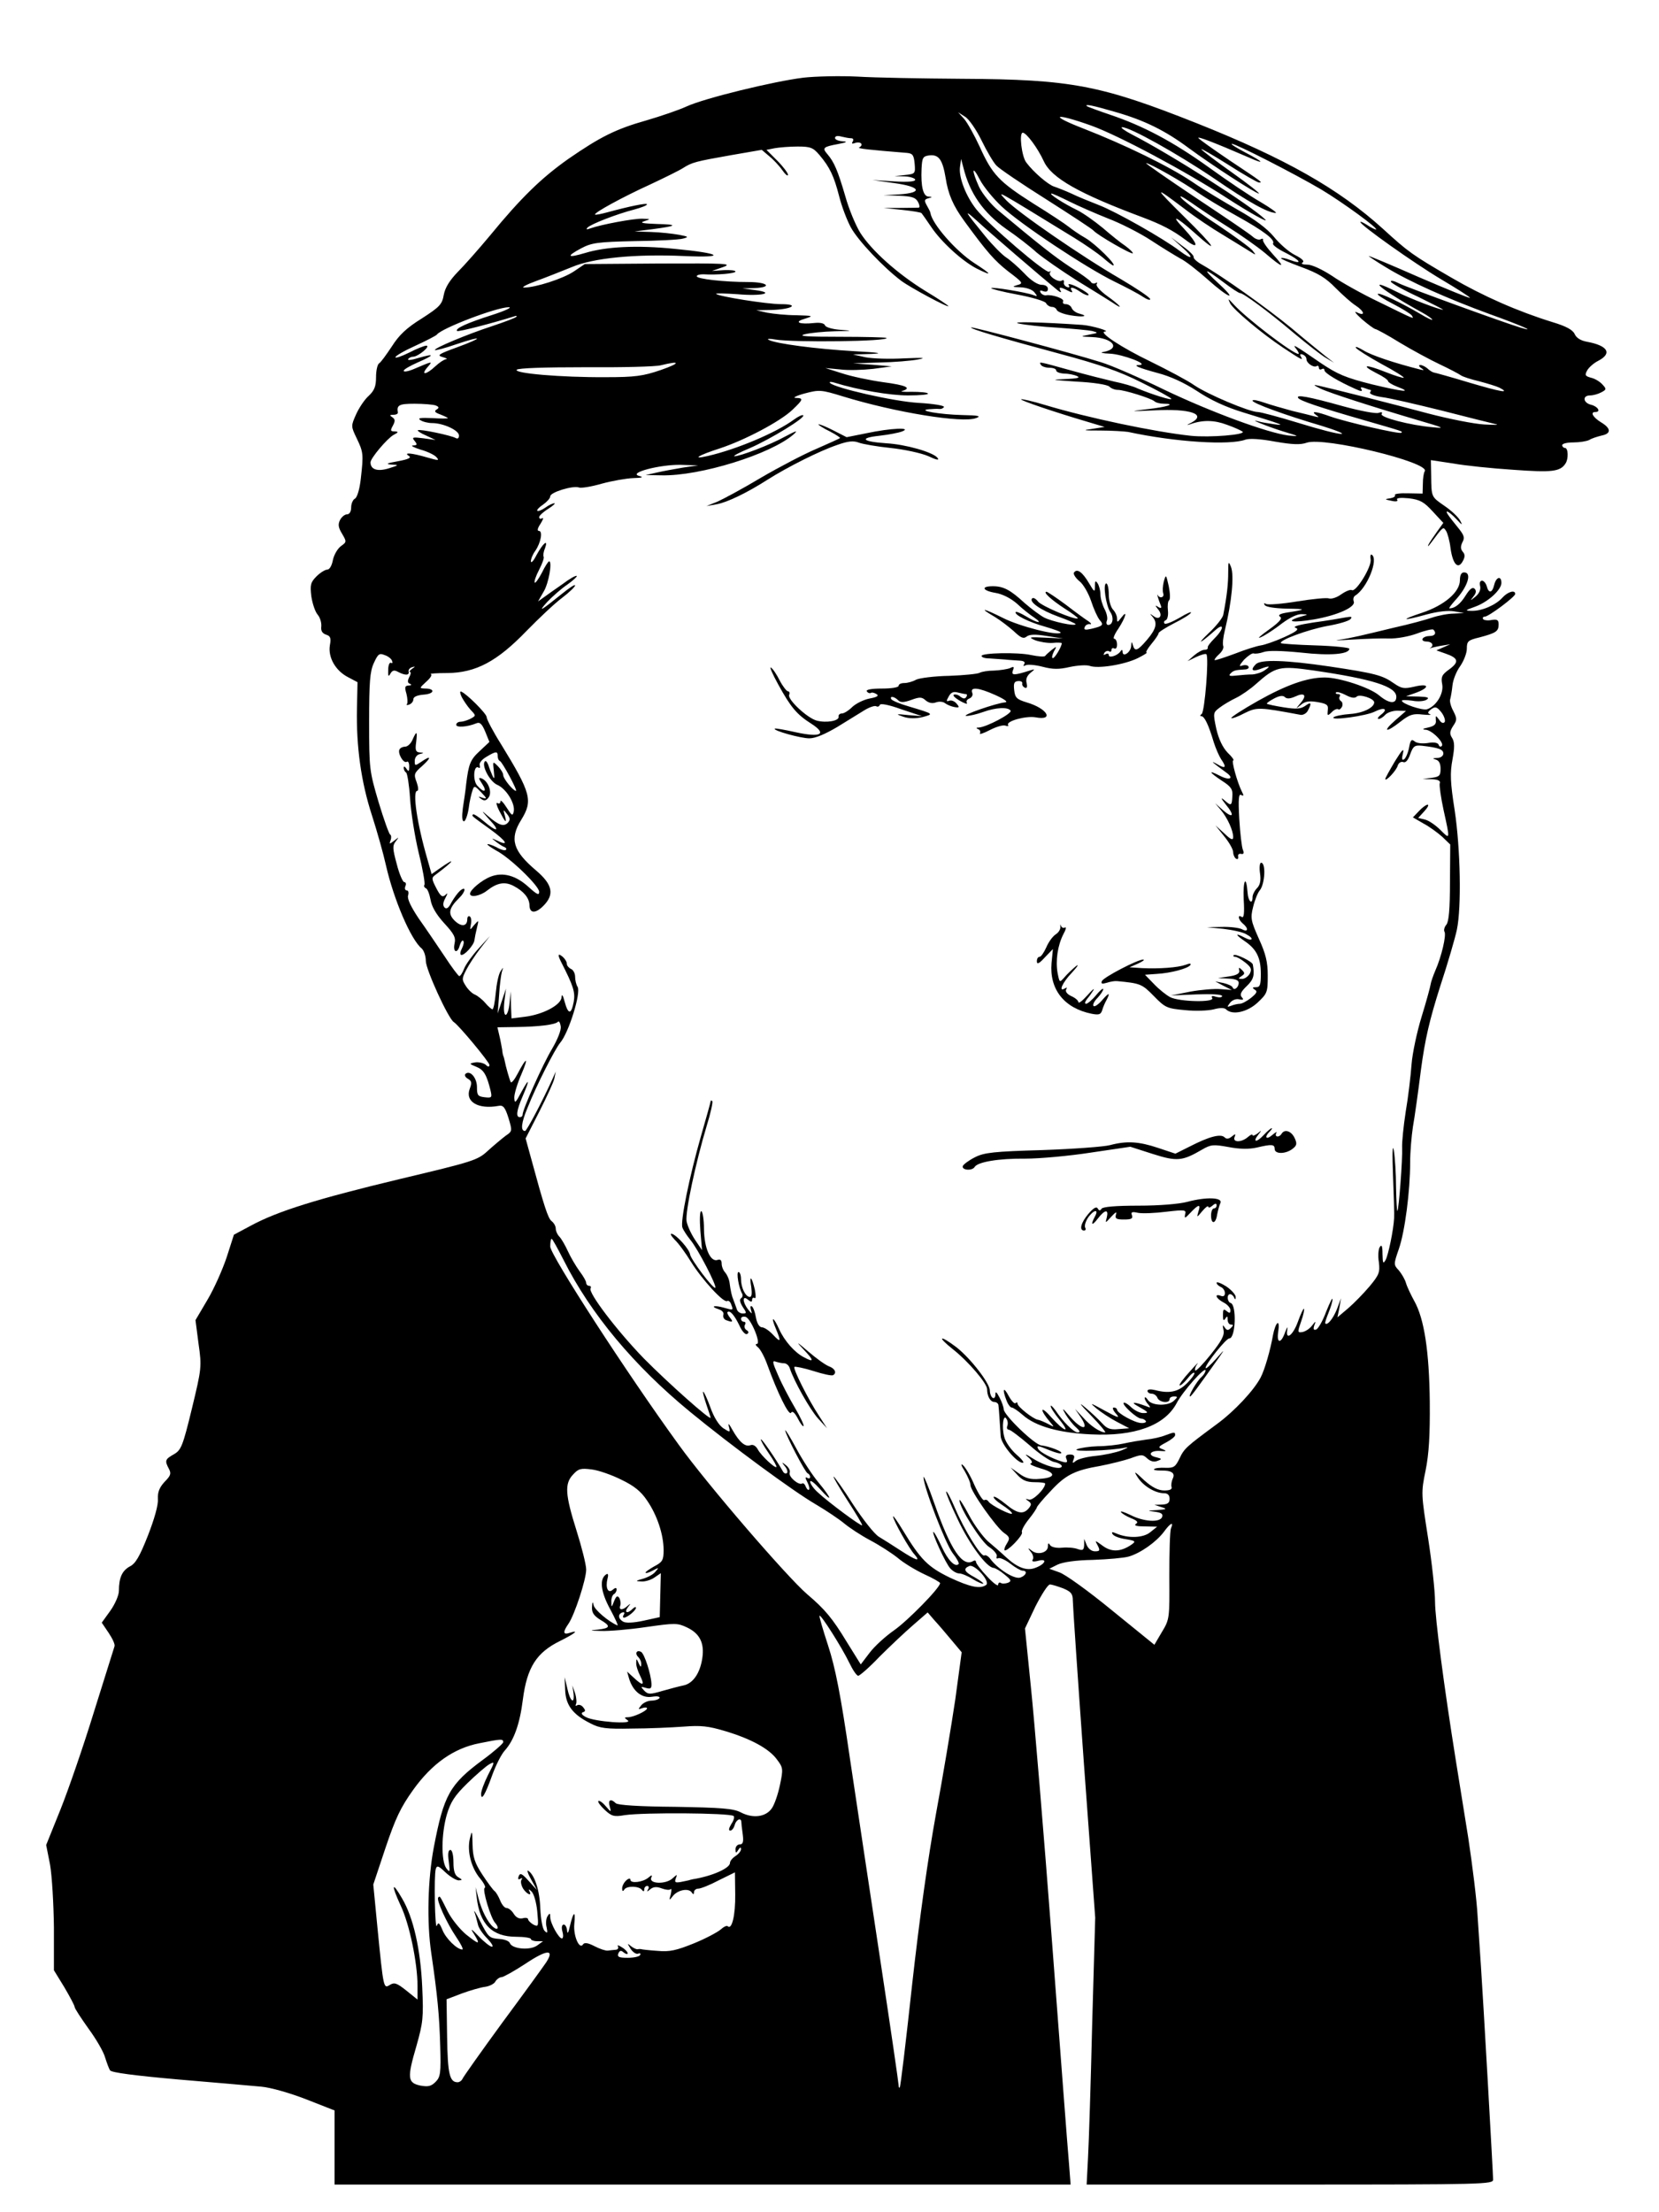 <?xml version="1.0" standalone="no"?>
<!DOCTYPE svg PUBLIC "-//W3C//DTD SVG 20010904//EN"
 "http://www.w3.org/TR/2001/REC-SVG-20010904/DTD/svg10.dtd">
<svg version="1.0" xmlns="http://www.w3.org/2000/svg"
 width="600pt" height="800pt" viewBox="0 0 600 800"
 preserveAspectRatio="xMidYMid meet">
<g transform="translate(0,800) scale(0.1,-0.1)"
fill="#000000" stroke="none">
<path d="M2905 7719 c-106 -13 -357 -74 -422 -104 -28 -13 -93 -35 -144 -50
-113 -32 -168 -60 -284 -140 -96 -68 -169 -138 -283 -277 -40 -48 -92 -107
-116 -131 -30 -31 -46 -57 -51 -83 -6 -35 -15 -44 -80 -86 -55 -34 -82 -60
-108 -101 -20 -30 -40 -58 -46 -61 -6 -4 -11 -26 -11 -50 0 -33 -6 -48 -26
-67 -15 -13 -35 -43 -46 -67 -19 -43 -19 -43 2 -87 24 -50 25 -57 15 -145 -4
-38 -13 -68 -21 -73 -8 -4 -14 -19 -14 -32 0 -15 -6 -25 -15 -25 -8 0 -19 -9
-25 -20 -8 -16 -7 -27 7 -50 17 -29 17 -30 -4 -45 -12 -9 -25 -31 -29 -50 -4
-21 -12 -35 -21 -35 -7 0 -25 -11 -38 -24 -22 -22 -24 -31 -19 -73 4 -26 14
-56 23 -66 9 -11 14 -29 13 -42 -2 -16 3 -25 17 -30 16 -5 19 -12 14 -39 -7
-44 21 -92 66 -115 l34 -18 -2 -94 c-3 -139 15 -267 54 -387 19 -59 42 -141
51 -182 28 -123 90 -268 129 -300 8 -7 15 -27 15 -45 0 -31 81 -208 101 -221
18 -11 129 -145 129 -155 0 -8 -5 -8 -14 1 -8 6 -25 10 -38 8 -22 -4 -22 -5 5
-16 27 -11 37 -29 51 -85 6 -26 5 -28 -21 -25 -25 3 -28 7 -28 37 0 34 -26 63
-42 47 -4 -4 0 -12 9 -17 14 -8 15 -15 7 -36 -18 -47 30 -76 105 -62 16 3 23
-6 35 -44 14 -47 14 -48 -10 -64 -13 -10 -42 -34 -64 -54 -38 -35 -51 -39
-320 -103 -296 -71 -442 -116 -539 -169 l-60 -32 -26 -81 c-15 -45 -46 -115
-70 -155 l-43 -73 11 -85 c12 -84 11 -90 -24 -235 -33 -136 -39 -150 -65 -165
-32 -18 -34 -23 -18 -53 9 -17 6 -25 -16 -47 -19 -21 -25 -37 -24 -62 2 -21
-13 -73 -36 -132 -30 -76 -45 -102 -66 -112 -27 -15 -39 -40 -39 -88 0 -16
-14 -48 -31 -72 l-31 -43 25 -37 c14 -21 24 -42 21 -49 -2 -6 -35 -112 -74
-236 -38 -124 -93 -283 -121 -353 l-52 -129 14 -71 c7 -40 13 -142 14 -227 l0
-155 38 -62 c20 -34 37 -66 37 -71 0 -5 23 -40 50 -78 28 -38 55 -85 60 -104
6 -19 14 -41 18 -47 5 -8 89 -19 247 -33 132 -11 267 -23 300 -26 34 -3 104
-23 163 -46 l102 -40 0 -134 0 -134 1331 0 1331 0 -6 78 c-4 42 -31 401 -61
797 -30 396 -65 814 -77 928 l-21 208 38 80 c22 43 45 79 52 79 8 0 29 -7 48
-14 29 -12 35 -20 35 -44 0 -16 18 -281 40 -588 l41 -559 -11 -385 c-5 -212
-12 -429 -15 -483 l-5 -97 735 0 c707 0 735 1 735 18 0 21 -36 656 -44 772 -3
41 -8 122 -12 180 -3 58 -19 186 -34 285 -16 99 -36 225 -45 280 -43 269 -75
514 -75 573 0 36 -11 139 -25 229 -25 160 -26 164 -9 246 12 60 16 126 15 247
-2 183 -20 301 -56 365 -12 22 -26 51 -30 65 -4 14 -16 34 -26 46 -19 20 -19
22 0 77 22 63 41 209 41 314 0 37 5 95 10 128 6 33 19 126 29 206 15 112 31
180 69 300 28 85 55 178 61 207 17 81 13 292 -8 432 -16 101 -17 135 -8 183 8
44 8 63 -1 78 -10 15 -9 24 3 43 15 22 15 27 1 55 -9 16 -14 36 -11 43 2 7 6
29 8 49 2 20 14 51 28 70 13 19 24 47 24 63 0 27 4 31 46 41 60 16 69 22 69
47 0 16 -5 19 -25 16 -14 -3 -28 -1 -31 3 -3 5 0 9 6 9 14 0 110 72 110 82 0
16 -27 8 -46 -13 -24 -27 -75 -49 -111 -48 -26 0 -25 2 12 15 47 17 95 61 95
86 0 27 -19 22 -26 -7 -7 -30 -20 -32 -27 -5 -3 11 -11 20 -17 20 -7 0 -10 -8
-7 -19 3 -13 -3 -27 -16 -38 -21 -17 -21 -17 -8 0 10 12 11 21 4 28 -7 7 -17
0 -32 -24 -19 -31 -39 -47 -59 -47 -3 0 6 12 20 28 46 49 63 102 33 102 -10 0
-15 -10 -15 -28 0 -43 -56 -91 -137 -118 -82 -27 -73 -31 17 -6 41 11 78 15
100 11 l35 -6 -37 -2 c-21 0 -57 -7 -80 -15 -24 -8 -83 -24 -133 -35 -49 -12
-108 -26 -130 -31 -22 -5 -56 -12 -75 -14 -19 -2 3 -2 50 1 47 3 107 5 133 4
28 -1 72 7 102 18 29 11 56 17 59 14 12 -12 6 -23 -13 -23 -11 0 -23 -4 -26
-10 -3 -5 3 -10 14 -10 20 0 29 -14 14 -23 -5 -2 -1 -2 7 1 8 2 26 6 40 8 l25
4 -25 -11 -25 -11 34 -12 c46 -16 49 -30 12 -57 -27 -19 -30 -28 -25 -54 6
-34 -22 -79 -55 -90 -17 -5 -91 20 -91 31 0 3 17 3 38 0 20 -4 44 -2 52 4 11
7 3 10 -30 11 l-45 1 34 12 c53 19 51 36 -3 23 -39 -9 -47 -7 -75 12 -41 29
-67 36 -234 61 -157 23 -247 26 -265 8 -20 -20 -14 -28 14 -18 36 14 42 12 18
-4 -11 -8 -31 -14 -44 -15 -14 0 -40 -2 -58 -4 -24 -3 -30 -1 -22 7 11 11 16
13 51 15 11 0 18 5 14 11 -3 5 -13 6 -23 3 -12 -5 -10 1 7 21 14 14 30 25 35
23 6 -2 22 0 36 5 16 6 64 5 135 -2 106 -12 175 -6 175 14 0 4 -55 10 -122 12
-66 2 -123 6 -125 8 -10 10 97 49 166 62 41 7 79 18 85 25 8 9 4 10 -19 6 -16
-3 -68 -12 -114 -18 -52 -8 -77 -15 -66 -19 15 -5 6 -13 -40 -34 -33 -15 -71
-28 -85 -30 -14 -2 -56 -15 -94 -30 -38 -14 -71 -25 -73 -23 -2 2 6 12 16 21
11 10 18 23 15 30 -3 7 0 33 6 57 25 103 34 198 22 229 -9 22 -10 20 -10 -20
0 -40 -4 -82 -18 -154 -2 -10 -25 -40 -52 -65 -48 -46 -32 -39 21 8 35 32 35
8 0 -27 -15 -15 -27 -30 -25 -34 1 -5 -4 -8 -12 -8 -8 0 -24 -9 -37 -20 l-24
-21 31 15 c17 8 34 13 37 10 10 -10 -6 -209 -17 -216 -6 -5 -7 -8 -1 -8 11 0
26 -31 45 -95 7 -22 19 -49 26 -60 21 -30 17 -37 -13 -19 -29 16 -21 9 32 -30
30 -21 12 -30 -24 -11 -43 22 -39 13 9 -19 33 -21 39 -31 37 -56 -2 -35 -4
-36 -31 -12 -12 10 -9 3 7 -17 34 -41 27 -53 -11 -20 l-27 24 21 -25 c24 -29
44 -74 44 -97 0 -13 -8 -10 -32 13 l-32 29 32 -40 c18 -22 32 -47 32 -57 0 -9
5 -20 10 -23 6 -4 9 -1 8 7 -2 7 3 12 11 10 9 -2 11 3 6 15 -4 10 -10 60 -13
112 -4 72 -2 92 7 86 9 -5 10 -2 3 11 -18 36 -39 114 -32 114 5 0 -4 13 -20
28 -18 19 -32 48 -41 86 -12 57 -12 59 12 77 13 10 40 26 59 35 19 9 52 32 72
50 72 64 85 67 211 49 212 -31 297 -58 297 -95 0 -27 -26 -25 -62 5 -34 29
-144 65 -197 65 -63 0 -139 -27 -242 -85 -55 -31 -98 -59 -96 -62 3 -2 24 5
48 18 45 22 52 22 202 -6 9 -2 22 5 27 15 15 28 12 33 -10 17 -16 -11 -33 -12
-77 -5 -32 5 -59 11 -61 13 -2 2 9 10 26 19 19 10 32 12 39 5 7 -7 19 -6 37 2
34 16 44 5 20 -23 -19 -23 -19 -23 1 -7 15 13 30 15 60 10 34 -6 40 -10 37
-30 -2 -20 -1 -21 14 -7 8 9 19 14 24 11 4 -3 10 2 14 10 3 8 1 17 -5 20 -5 4
-7 11 -4 16 4 5 1 9 -6 9 -7 0 -10 3 -7 6 4 3 19 -1 36 -10 19 -10 32 -12 39
-5 10 10 63 -7 63 -21 0 -19 -41 -39 -87 -42 -29 -2 -56 -8 -60 -12 -13 -13
120 5 150 21 34 17 49 9 21 -12 -10 -8 -14 -15 -8 -15 6 0 17 7 24 15 7 8 27
15 44 15 l31 -1 -39 -34 c-49 -43 -33 -46 20 -4 32 25 45 29 79 25 22 -2 34
-2 27 1 -10 4 -9 8 4 18 15 11 21 9 37 -11 10 -13 15 -29 12 -35 -5 -6 -12 -4
-20 8 -13 17 -13 17 -12 -2 2 -14 -6 -21 -28 -26 -20 -4 -23 -7 -9 -8 23 -1
70 -49 58 -59 -4 -4 -9 -2 -11 5 -3 7 -17 10 -39 6 -19 -3 -40 -1 -48 6 -11 9
-15 5 -20 -23 -4 -20 -12 -38 -18 -42 -8 -5 -9 2 -4 22 5 21 -3 13 -29 -29
-19 -32 -35 -61 -35 -64 0 -12 40 30 45 48 3 10 12 16 20 13 8 -4 18 7 25 28
11 30 16 34 44 31 59 -7 76 -13 76 -28 0 -9 -10 -16 -22 -16 -17 -1 -19 -2 -5
-6 11 -3 17 -14 17 -33 0 -25 -4 -29 -32 -33 l-33 -4 34 -1 c22 -1 32 -6 28
-15 -2 -7 4 -51 14 -97 24 -109 24 -107 -12 -71 -17 17 -42 34 -55 37 l-25 6
22 24 c12 13 18 24 12 24 -5 0 -19 -10 -31 -23 l-22 -23 38 -22 c21 -11 51
-33 68 -48 l29 -28 -1 -137 c0 -96 -4 -142 -13 -153 -7 -8 -10 -20 -7 -25 8
-12 -11 -92 -33 -141 -8 -19 -16 -42 -17 -50 -1 -8 -15 -60 -32 -115 -17 -55
-34 -134 -37 -175 -3 -41 -12 -118 -21 -170 -8 -52 -14 -111 -13 -130 2 -43
-12 -223 -17 -229 -2 -2 -4 36 -5 85 0 49 -4 109 -8 134 -5 26 -6 -13 -3 -90
3 -74 5 -144 4 -155 -2 -42 -21 -134 -31 -152 -9 -15 -10 -11 -11 22 0 29 -3
36 -10 25 -5 -8 -7 -33 -3 -55 4 -36 1 -45 -33 -86 -22 -26 -56 -61 -78 -80
l-39 -33 7 34 6 35 -15 -40 c-14 -34 -34 -59 -42 -51 -2 2 4 19 12 39 8 20 15
42 14 49 0 7 -10 -14 -23 -46 -12 -33 -29 -62 -36 -64 -9 -3 -11 1 -7 14 7 18
6 18 -8 0 -8 -11 -24 -21 -34 -23 -19 -3 -19 -1 -5 39 8 22 12 43 10 45 -2 2
-12 -19 -22 -47 -18 -50 -46 -70 -38 -27 2 12 -1 7 -8 -10 -15 -44 -32 -42
-25 2 3 20 2 33 -3 30 -5 -3 -12 -22 -16 -43 -9 -52 -30 -126 -45 -154 -25
-47 -94 -121 -158 -168 -111 -82 -118 -88 -135 -124 -15 -31 -21 -35 -51 -34
-19 1 -38 -1 -41 -5 -3 -3 7 -5 24 -5 39 1 54 -9 43 -30 -4 -9 -6 -23 -4 -29
3 -9 -6 -13 -26 -13 -22 0 -44 11 -73 37 -36 34 -39 35 -23 10 20 -31 63 -57
95 -57 13 0 20 -7 20 -20 0 -15 -7 -20 -27 -21 l-28 -1 25 -8 c22 -7 21 -8
-15 -11 -37 -2 -38 -2 -8 -6 23 -3 30 -8 26 -19 -8 -21 -67 -17 -114 7 -23 11
-38 16 -35 11 3 -5 19 -15 36 -22 23 -9 28 -15 18 -21 -8 -6 4 -9 32 -9 l45
-1 -25 -20 c-25 -21 -81 -23 -124 -4 -14 6 -17 5 -12 -3 4 -7 25 -15 47 -18
36 -6 38 -8 21 -20 -38 -26 -72 -28 -104 -4 -29 21 -29 21 -18 1 9 -18 8 -21
-10 -21 -12 0 -24 9 -30 23 l-9 22 0 -22 c-1 -19 -5 -21 -23 -15 -13 5 -38 7
-57 5 -20 -2 -38 2 -43 9 -6 10 -8 8 -8 -4 0 -23 -37 -33 -58 -16 -15 12 -16
11 -4 -4 8 -9 11 -22 7 -28 -5 -7 2 -9 21 -4 34 9 24 -13 -12 -26 -31 -12 -65
1 -107 40 -17 16 -47 42 -65 57 -17 16 -48 57 -67 93 -19 36 -35 61 -35 55 0
-27 79 -152 108 -170 17 -11 29 -26 27 -33 -3 -7 0 -10 5 -7 5 3 25 -5 43 -19
19 -15 39 -26 45 -26 20 0 13 -18 -8 -25 -22 -7 -81 31 -108 67 -7 10 -17 16
-22 13 -11 -7 -72 91 -106 171 -15 35 -29 62 -32 60 -2 -3 16 -47 41 -99 42
-90 106 -177 131 -177 6 -1 24 -11 39 -24 25 -20 26 -24 12 -30 -9 -3 -21 -4
-26 0 -5 3 -9 -1 -9 -7 0 -7 -18 6 -40 30 -22 23 -40 47 -40 52 0 6 -5 7 -10
4 -39 -24 -82 41 -140 206 -22 63 -40 106 -40 97 0 -34 79 -239 105 -274 15
-19 25 -37 22 -40 -13 -13 -39 14 -61 62 -14 30 -27 54 -30 54 -8 0 44 -114
61 -132 9 -10 23 -18 32 -18 9 0 31 -9 50 -21 18 -11 35 -18 37 -16 2 2 -12
12 -31 23 -38 20 -43 31 -19 41 20 7 78 -58 60 -69 -22 -15 -58 -7 -131 27
-78 38 -105 64 -169 170 -20 33 -36 56 -36 51 0 -13 58 -117 78 -138 23 -27 6
-22 -51 15 -29 19 -64 41 -79 50 -16 10 -57 62 -93 117 -35 55 -67 100 -70
100 -3 0 20 -39 50 -86 31 -48 55 -88 53 -90 -4 -4 -123 84 -160 119 -16 14
-28 32 -28 39 1 7 16 -5 35 -26 48 -54 44 -36 -4 22 -22 26 -58 81 -80 122
-22 41 -41 72 -41 67 0 -13 72 -152 81 -155 5 -2 9 -8 9 -13 0 -6 -5 -7 -11
-3 -7 4 -7 -1 1 -16 6 -12 9 -24 6 -27 -3 -3 -8 2 -12 11 -3 9 -9 14 -13 11
-13 -7 -50 25 -45 39 3 7 -3 19 -13 27 -16 13 -17 12 -4 -4 8 -9 11 -21 7 -24
-4 -4 -11 -1 -15 7 -25 44 -76 118 -79 115 -2 -2 10 -24 28 -50 18 -26 30 -48
28 -50 -5 -6 -55 41 -67 63 -7 13 -17 19 -26 16 -20 -8 -41 11 -66 55 -12 22
-17 27 -13 13 6 -23 5 -23 -20 -7 -16 11 -34 39 -47 76 -12 33 -24 58 -26 56
-2 -2 4 -23 12 -47 8 -23 15 -45 15 -47 0 -11 -154 126 -241 214 -97 100 -203
239 -193 254 3 5 0 9 -5 9 -6 0 -11 5 -11 11 0 6 -11 25 -24 42 -13 18 -32 50
-42 72 -10 22 -24 46 -31 53 -7 7 -13 20 -13 29 0 9 -7 21 -15 27 -13 10 -27
53 -75 230 l-19 69 49 96 c27 53 52 107 55 121 l5 25 -11 -25 c-35 -78 -94
-190 -100 -190 -17 0 -14 29 9 84 32 81 99 212 118 235 31 36 76 181 63 202
-5 8 -9 24 -9 37 0 12 -7 25 -15 28 -8 4 -15 12 -15 19 0 7 -7 18 -15 25 -17
14 -19 8 -6 -18 45 -88 52 -110 46 -145 -9 -47 -20 -47 -33 1 -6 23 -10 29
-11 16 -1 -28 -67 -63 -133 -71 l-48 -6 -2 49 -1 49 -4 -42 c-2 -24 -9 -43
-14 -43 -6 0 -8 19 -5 47 l6 48 -15 -45 -15 -45 5 65 c2 36 7 74 10 85 6 19 6
19 -5 2 -7 -11 -14 -45 -17 -78 -3 -32 -8 -59 -12 -59 -3 0 -15 10 -26 23 -11
13 -28 26 -37 30 -9 3 -24 17 -33 31 -15 23 -15 27 1 58 9 18 32 53 51 78 l35
45 -41 -45 c-22 -24 -46 -57 -52 -72 -6 -16 -14 -28 -18 -28 -3 0 -28 33 -54
73 -27 40 -68 101 -93 136 -28 42 -42 71 -38 83 3 10 1 18 -5 18 -6 0 -8 7 -5
15 4 8 2 15 -4 15 -5 0 -18 29 -27 65 -15 55 -16 67 -4 82 13 17 13 17 -5 3
-18 -14 -19 -13 -13 2 3 9 2 18 -2 20 -4 2 -23 55 -42 118 -33 112 -34 120
-34 290 0 143 3 182 17 212 15 33 20 37 39 29 13 -4 25 -14 27 -21 3 -7 1 -10
-4 -7 -5 3 -10 -9 -10 -25 -1 -24 1 -27 8 -14 7 12 14 14 28 6 25 -13 41 -13
38 1 -2 6 4 14 12 16 13 4 13 3 0 -6 -8 -6 -11 -11 -7 -11 4 0 3 -9 -3 -19 -7
-14 -6 -21 3 -24 7 -3 5 -6 -5 -6 -14 -1 -15 -6 -8 -30 4 -16 5 -33 2 -37 -4
-4 0 -5 8 -2 8 3 15 11 15 19 0 9 13 15 38 17 39 3 42 22 4 22 -21 1 -21 1 5
25 15 13 22 25 16 27 -6 2 21 4 60 4 103 1 180 42 286 152 45 46 102 100 129
120 26 20 47 40 47 45 0 5 -21 -9 -47 -30 -77 -62 -90 -70 -54 -30 19 20 52
49 73 63 21 15 36 29 34 31 -3 3 -26 -10 -51 -29 -26 -18 -57 -40 -68 -48
l-21 -15 20 35 c19 31 32 110 20 110 -3 0 -15 -18 -26 -41 -12 -23 -24 -39
-26 -36 -3 3 4 24 16 47 12 23 19 44 16 47 -2 3 -1 16 5 30 13 36 -7 19 -31
-25 -10 -20 -19 -30 -20 -22 0 9 7 26 16 38 20 29 28 72 13 72 -7 0 -5 10 6
26 9 15 12 23 6 20 -6 -4 -11 -2 -11 4 0 5 15 19 33 30 17 11 27 20 22 20 -6
0 -21 -7 -33 -16 -13 -9 -26 -14 -29 -11 -2 3 7 13 21 22 14 10 26 23 26 30 0
15 83 40 104 32 8 -3 45 3 83 14 37 10 88 19 113 20 34 1 39 3 21 8 -40 11 74
41 150 40 l64 -2 -55 -8 c-30 -5 -73 -13 -95 -18 l-40 -9 58 -1 c139 -3 394
76 477 148 18 16 10 14 -31 -8 -54 -30 -162 -71 -183 -71 -6 1 19 14 55 29 76
33 203 111 194 119 -3 3 -18 -4 -33 -15 -65 -48 -208 -108 -312 -132 -61 -14
-36 2 45 28 90 30 215 96 260 138 41 39 42 43 13 44 -13 0 2 8 32 16 53 14 59
14 140 -11 190 -58 431 -97 480 -78 20 7 10 10 -50 11 -81 2 -167 17 -120 21
14 1 30 2 37 1 6 -1 14 2 17 7 3 5 -38 12 -92 15 -89 5 -303 54 -320 72 -4 4
2 5 13 2 91 -28 203 -47 269 -47 44 0 76 3 72 7 -3 4 -30 6 -59 6 -28 -1 -44
1 -34 3 36 11 14 21 -70 32 -49 7 -115 21 -148 32 l-60 19 53 -5 c30 -4 84 -2
120 2 l67 9 -70 6 -70 5 95 3 c52 1 115 6 140 11 33 6 20 7 -50 4 -52 -3 -115
-1 -140 4 l-45 10 65 2 c48 2 31 5 -62 10 -135 8 -283 27 -308 41 -8 4 3 5 25
1 65 -11 413 -7 401 6 -3 2 -79 4 -168 4 -119 0 -154 2 -128 9 19 5 69 10 110
11 63 1 66 2 22 5 -30 2 -55 9 -58 16 -3 8 -17 11 -38 9 -55 -6 -77 3 -36 15
34 11 32 11 -30 13 -36 0 -83 5 -105 9 l-40 9 55 1 c73 2 105 21 35 21 -52 0
-226 28 -235 37 -3 3 32 2 77 -1 89 -8 140 5 63 15 l-45 6 43 1 c68 3 49 22
-22 22 -86 0 -186 11 -186 21 0 4 10 7 23 7 51 -3 117 3 117 10 0 4 -19 6 -42
5 l-43 -3 40 14 c36 13 13 14 -230 13 l-270 -2 -40 -27 c-39 -26 -138 -58
-180 -58 -11 0 9 11 45 24 36 13 93 36 128 50 77 33 229 48 407 40 157 -7 134
10 -35 26 -137 14 -249 8 -324 -15 -64 -19 -70 -13 -14 17 38 20 59 23 193 26
83 1 161 5 175 9 22 6 21 7 -15 14 -22 4 -67 9 -100 10 l-60 2 64 8 c91 12 96
17 16 19 -51 2 -63 4 -45 10 24 8 24 8 -7 9 -31 1 -149 -21 -188 -35 -13 -5
-17 -4 -10 3 13 13 106 49 168 65 26 7 47 15 47 19 0 6 -63 -7 -144 -29 -22
-6 -42 -10 -44 -8 -5 6 101 64 200 109 51 24 104 50 118 59 33 21 45 24 175
47 l110 19 26 -22 c14 -11 36 -34 48 -51 11 -16 21 -24 21 -17 0 6 -18 30 -39
51 l-39 39 30 6 c17 3 54 6 83 6 47 0 56 -4 79 -31 37 -44 52 -75 71 -149 9
-36 28 -86 42 -112 26 -48 118 -145 183 -194 34 -25 170 -98 170 -91 0 2 -37
27 -82 54 -101 62 -195 146 -236 210 -17 27 -42 87 -55 134 -27 92 -40 123
-65 152 -19 22 -15 26 39 36 32 6 36 9 17 10 -16 1 -28 6 -28 12 0 7 9 9 23 5
12 -3 28 -6 35 -6 8 0 10 -5 6 -12 -5 -8 -2 -9 9 -5 9 3 19 2 22 -3 3 -4 -1
-10 -7 -13 -11 -4 35 -9 172 -20 21 -2 25 -8 28 -39 3 -36 2 -37 -35 -41 l-38
-4 38 -1 c20 -1 37 -7 37 -12 0 -7 -27 -9 -77 -6 l-78 5 78 -11 c96 -13 107
-35 20 -41 l-58 -3 57 -2 c46 -2 59 -6 68 -22 6 -11 7 -20 3 -21 -4 0 -35 -1
-68 -1 l-60 0 67 -7 c38 -4 69 -9 71 -12 2 -2 18 -25 35 -50 37 -55 112 -123
164 -150 60 -30 56 -22 -9 20 -66 43 -152 141 -158 181 0 3 -6 15 -13 27 -10
18 -9 22 6 26 15 4 15 5 0 6 -19 1 -28 36 -25 101 2 40 5 45 28 48 34 4 48
-15 59 -81 9 -59 27 -101 68 -157 81 -111 109 -143 159 -182 53 -40 55 -43 32
-49 -20 -6 -18 -7 12 -8 21 -1 42 -8 50 -18 12 -15 12 -16 -4 -10 -27 10 -148
30 -152 25 -3 -2 39 -13 93 -23 54 -10 101 -24 105 -31 4 -8 14 -14 22 -14 7
0 15 -5 17 -11 2 -6 24 -15 48 -19 46 -8 71 -4 33 6 -12 3 -24 12 -27 20 -3 8
-13 14 -21 14 -9 0 -13 4 -10 10 6 10 -40 26 -62 22 -6 -1 -15 3 -19 9 -5 9
-2 10 9 6 11 -4 17 -1 17 8 0 9 -9 15 -23 15 -14 0 -39 16 -62 41 -22 23 -52
49 -66 58 -14 9 -48 43 -75 76 -77 94 -82 103 -28 54 42 -39 227 -198 288
-248 11 -9 16 -10 12 -3 -9 15 -1 15 26 1 15 -8 19 -8 14 0 -10 16 6 13 32 -5
13 -9 26 -14 29 -11 3 3 -14 15 -37 27 -23 12 -39 16 -35 9 5 -7 3 -10 -6 -7
-8 3 -13 11 -11 17 1 7 -2 10 -8 6 -13 -8 -52 19 -42 30 4 5 2 6 -3 2 -13 -7
-220 171 -264 226 -38 48 -64 116 -59 153 l4 29 8 -30 c23 -94 72 -164 155
-223 37 -25 86 -63 110 -85 25 -21 90 -66 145 -101 56 -34 113 -70 129 -80 44
-30 31 -12 -18 23 -25 18 -42 37 -39 43 4 6 2 8 -4 4 -6 -3 -14 -1 -17 5 -4 6
-37 30 -74 53 -59 39 -111 80 -262 206 -25 21 -56 59 -68 84 -28 62 -26 82 3
26 13 -25 49 -69 79 -97 67 -63 303 -220 407 -271 41 -20 87 -44 103 -55 15
-10 27 -14 27 -9 0 6 -48 38 -107 73 -140 81 -369 239 -413 284 -37 39 -47 44
245 -135 39 -24 85 -56 103 -71 18 -16 35 -29 38 -29 15 0 -64 78 -100 99 -23
13 -50 32 -61 41 -11 9 -68 47 -128 84 -124 79 -148 104 -194 206 -19 41 -44
86 -56 100 l-22 24 25 -16 c14 -8 41 -47 60 -86 19 -39 43 -80 54 -91 10 -11
91 -66 180 -122 88 -56 166 -107 171 -113 15 -17 137 -87 142 -82 2 2 -10 14
-26 26 -17 11 -54 41 -83 66 -29 24 -70 53 -92 64 -48 23 -105 60 -93 60 4 0
33 -13 65 -29 32 -16 94 -43 139 -61 45 -17 116 -53 157 -80 41 -27 89 -56
105 -65 17 -8 61 -42 98 -75 77 -69 113 -82 40 -15 -61 56 -53 58 17 5 29 -22
56 -40 61 -40 12 0 103 -67 195 -145 47 -39 99 -80 115 -89 l30 -18 -30 23
c-16 13 -73 59 -125 103 -90 74 -252 189 -323 229 -18 10 -31 22 -30 27 2 5
-16 23 -40 40 l-42 32 40 -36 c45 -40 39 -49 -9 -13 -59 45 -231 142 -291 165
-33 13 -78 31 -100 42 -22 10 -50 21 -62 25 -21 6 -75 52 -101 87 -17 21 -27
108 -13 108 13 0 54 -55 76 -103 28 -61 127 -117 360 -204 66 -25 107 -46 152
-80 51 -39 48 -17 -5 40 -51 53 -30 46 36 -13 97 -87 77 -54 -35 56 -112 111
-112 114 2 28 37 -29 100 -71 139 -94 39 -24 82 -50 96 -59 24 -15 24 -15 10
3 -8 10 -64 51 -125 92 -62 40 -120 84 -131 96 -12 14 -1 9 33 -14 28 -20 88
-60 133 -88 45 -28 106 -71 135 -95 65 -56 78 -58 28 -4 -21 23 -37 46 -35 51
1 5 -2 6 -8 3 -6 -4 -19 0 -28 8 -9 9 -102 72 -206 141 -103 69 -185 126 -181
126 13 0 136 -70 188 -107 26 -18 89 -56 140 -84 97 -54 140 -86 131 -100 -2
-5 18 -20 47 -34 53 -27 62 -43 14 -25 -15 6 -30 9 -32 6 -2 -2 31 -16 74 -32
60 -22 88 -39 123 -75 25 -25 57 -54 73 -64 32 -21 36 -40 5 -25 -13 7 -5 -4
17 -24 22 -19 44 -35 49 -36 4 0 45 -22 90 -50 45 -27 110 -62 144 -78 34 -16
68 -34 75 -39 6 -5 37 -15 67 -22 30 -8 63 -18 73 -23 42 -22 4 -15 -108 18
-66 20 -124 36 -130 37 -5 1 -16 8 -23 15 -7 6 -19 12 -25 12 -7 0 -6 -5 3
-11 12 -8 11 -9 -5 -5 -88 22 -176 51 -204 69 -19 11 -31 16 -27 9 4 -6 45
-32 92 -58 47 -25 83 -48 81 -50 -2 -2 -32 7 -67 21 -73 29 -91 26 -31 -5 23
-11 41 -24 41 -28 0 -4 14 -13 32 -20 61 -23 22 -19 -90 8 -95 24 -124 36
-185 77 -96 66 -106 72 -88 50 7 -9 10 -17 7 -17 -20 0 -190 130 -234 179 -21
23 -22 23 -13 4 12 -23 113 -108 191 -160 68 -45 74 -48 65 -33 -5 8 -3 11 6
8 8 -3 14 -10 14 -17 0 -14 26 -32 37 -25 4 3 8 0 8 -6 0 -6 5 -8 10 -5 6 3
10 2 10 -4 0 -10 50 -40 113 -68 19 -9 26 -9 21 -1 -5 8 -2 9 10 5 10 -4 20
-7 22 -7 3 0 3 -4 -1 -9 -3 -6 16 -13 42 -17 27 -3 125 -26 218 -49 94 -24
181 -46 195 -49 14 -3 -5 -3 -42 -1 -37 2 -127 20 -200 39 -134 36 -352 91
-398 101 -22 5 -21 3 5 -10 33 -16 192 -67 355 -115 93 -27 99 -30 51 -25 -81
7 -192 36 -184 48 4 6 0 8 -11 4 -9 -4 -67 7 -129 24 -125 35 -171 43 -162 30
6 -10 73 -33 240 -81 142 -41 139 -40 133 -45 -6 -6 -201 39 -257 59 -50 18
-73 21 -51 5 12 -8 11 -9 -5 -5 -11 3 -47 12 -81 20 -33 9 -79 22 -102 30 -23
8 -42 12 -42 7 0 -9 117 -52 250 -91 52 -16 84 -29 71 -29 -13 -1 -82 17 -153
39 -72 22 -139 40 -149 40 -30 0 -182 64 -230 97 -24 17 -96 55 -159 86 -102
49 -189 106 -164 108 22 1 -45 21 -81 24 -145 10 -266 13 -230 5 22 -5 85 -12
140 -15 55 -4 111 -9 125 -12 23 -6 23 -7 -10 -13 -35 -7 -35 -7 10 -9 76 -3
105 -42 40 -54 -14 -2 -3 -5 25 -6 44 -2 143 -39 106 -41 -27 0 -4 -10 66 -29
46 -12 96 -35 142 -65 48 -32 103 -58 169 -78 137 -42 157 -49 109 -42 -21 3
-46 7 -55 10 -43 12 30 -18 88 -36 60 -18 62 -19 20 -15 -77 10 -278 84 -448
165 -90 44 -193 89 -230 100 -108 34 -466 129 -470 126 -4 -5 96 -35 323 -96
142 -38 216 -64 293 -103 57 -28 106 -55 108 -59 5 -8 -71 16 -121 37 -16 8
-55 19 -85 25 -30 7 -102 25 -159 41 -119 33 -114 32 -106 19 3 -5 17 -10 31
-10 13 0 24 -4 24 -10 0 -5 12 -10 28 -11 15 0 36 -4 47 -9 14 -6 2 -9 -45
-11 -53 -2 -46 -3 42 -9 62 -3 113 -11 120 -18 7 -7 20 -12 31 -12 23 0 119
-30 132 -41 5 -5 20 -9 34 -9 47 0 12 -12 -61 -20 -66 -8 -64 -8 27 -4 130 7
191 -14 133 -45 -17 -8 -18 -10 -3 -5 45 16 87 15 132 -2 26 -9 52 -21 57 -25
13 -11 -118 -22 -187 -15 -131 14 -373 65 -526 111 -46 14 -86 23 -88 21 -4
-4 123 -47 242 -82 l60 -18 -45 -7 c-38 -5 -33 -6 30 -6 41 0 86 -3 100 -5
171 -37 368 -49 424 -28 14 5 54 3 107 -7 64 -11 92 -12 115 -4 62 22 446 -71
427 -103 -4 -5 -7 -26 -7 -45 l-1 -36 -52 1 c-29 1 -51 -2 -48 -6 3 -5 -5 -10
-17 -12 -21 -3 -21 -4 4 -9 17 -4 25 -2 21 4 -4 6 11 8 42 5 41 -5 55 -13 87
-48 l38 -41 -23 -32 c-13 -18 -27 -39 -31 -47 -4 -8 0 -6 8 5 47 63 45 61 56
45 5 -8 13 -36 16 -62 8 -58 27 -79 44 -48 9 16 9 25 0 35 -8 10 -8 19 -1 34
9 16 6 25 -12 48 -43 53 -49 63 -43 63 4 0 19 -12 33 -27 21 -23 24 -24 14 -6
-6 12 -31 36 -56 53 -49 34 -48 31 -49 111 l-1 55 80 -12 c44 -8 142 -18 219
-23 138 -10 169 -7 188 23 11 16 10 56 -2 56 -5 0 -10 5 -10 10 0 6 18 10 40
10 22 0 48 4 58 9 9 6 29 12 45 16 35 7 34 26 -3 48 -29 18 -40 37 -20 37 21
0 9 20 -15 26 -30 7 -33 34 -4 34 11 0 29 5 40 11 19 10 20 12 4 29 -9 10 -27
21 -41 24 -21 6 -23 9 -14 26 6 11 24 27 40 35 52 27 35 55 -40 69 -23 4 -39
14 -45 28 -7 15 -30 28 -80 43 -126 39 -251 94 -366 161 -141 82 -155 92 -248
177 -160 145 -353 254 -672 381 -348 138 -454 159 -849 161 -146 1 -317 4
-380 8 -63 3 -151 1 -195 -4z m1129 -124 c105 -30 180 -67 266 -131 84 -62
242 -164 253 -164 5 0 -38 34 -97 76 -58 41 -108 79 -111 84 -3 5 40 -20 96
-55 56 -36 107 -65 112 -65 14 0 17 -2 -106 80 -59 40 -110 76 -113 81 -4 7
59 -17 179 -69 65 -29 59 -19 -10 17 -32 17 -53 30 -48 31 15 0 228 -109 323
-165 77 -46 213 -145 198 -145 -3 0 -18 7 -31 16 -14 9 -25 14 -25 11 0 -11
193 -148 292 -207 59 -35 106 -65 104 -67 -2 -2 -85 32 -185 75 -100 44 -181
78 -181 76 0 -1 28 -20 63 -41 83 -51 222 -113 375 -169 117 -42 172 -67 112
-49 -55 16 -412 146 -440 160 -17 9 -30 12 -30 7 0 -5 44 -30 98 -55 53 -26
94 -47 91 -47 -14 0 -119 40 -166 64 -124 62 -54 5 90 -74 20 -11 37 -23 37
-26 0 -3 -19 6 -42 20 -68 40 -149 79 -155 73 -3 -3 22 -19 55 -36 33 -17 64
-36 68 -42 8 -14 16 -17 -119 49 -59 28 -136 71 -169 94 -37 24 -73 41 -90 41
-17 0 -24 3 -17 8 8 4 -2 14 -28 27 -22 11 -56 41 -76 66 -25 30 -69 63 -130
97 -50 29 -126 74 -166 102 -82 55 -241 133 -395 193 -126 49 -102 57 30 10
100 -36 341 -165 491 -262 83 -54 156 -94 138 -77 -51 50 -340 234 -480 306
-27 14 -44 26 -37 27 27 1 199 -95 331 -184 128 -88 197 -126 225 -126 6 0
-19 18 -56 40 -37 21 -120 77 -185 124 -131 94 -239 151 -358 191 -44 15 -82
29 -84 31 -10 9 21 3 103 -21z m-2254 -734 c-91 -29 -135 -49 -127 -58 5 -4
134 30 207 53 8 3 11 2 7 -2 -4 -4 -44 -19 -89 -34 -86 -28 -211 -80 -205 -86
2 -2 37 7 77 21 98 33 101 25 3 -11 -66 -24 -74 -29 -53 -35 14 -4 20 -7 13
-8 -7 -1 -24 -12 -39 -26 -33 -31 -54 -33 -28 -3 20 23 20 23 -48 -6 -21 -9
-38 -12 -38 -7 0 5 23 18 50 30 62 27 64 34 5 17 -25 -8 -42 -10 -39 -5 3 5
11 9 18 9 18 0 65 39 48 40 -7 0 -35 -11 -62 -25 -28 -14 -50 -21 -50 -17 0 5
33 24 73 42 39 18 74 36 77 40 17 23 216 99 260 99 14 0 -13 -13 -60 -28z
m610 -199 c-64 -22 -93 -26 -200 -26 -161 -1 -334 14 -321 27 6 6 101 9 248 9
131 -1 254 2 273 7 72 18 72 8 0 -17z m-815 -128 c13 -5 14 -9 4 -15 -10 -6
-6 -11 14 -18 15 -6 27 -12 27 -13 0 -2 -26 -2 -57 0 -42 2 -54 0 -43 -7 8 -6
28 -11 43 -11 40 0 97 -26 97 -45 0 -10 -5 -13 -12 -9 -15 9 -132 34 -137 28
-2 -2 11 -11 30 -19 l34 -16 -44 6 c-39 5 -43 4 -31 -10 10 -13 9 -15 -6 -16
-11 0 2 -7 27 -15 26 -7 52 -20 58 -28 11 -12 6 -12 -35 0 -55 16 -87 19 -65
5 10 -6 -2 -12 -40 -19 -40 -7 -46 -10 -24 -12 29 -1 29 -2 -10 -14 -40 -12
-65 -4 -65 22 0 15 60 86 83 99 19 10 19 12 4 13 -15 0 -16 3 -6 21 9 17 8 23
-2 30 -11 7 -10 9 4 9 9 0 16 3 16 8 -5 27 4 32 60 32 33 0 67 -3 76 -6z m421
-2328 c-33 -55 -106 -218 -106 -237 0 -5 -4 -9 -10 -9 -15 0 -12 24 10 75 27
63 25 70 -5 15 -21 -40 -24 -42 -25 -19 0 15 12 53 26 85 27 63 19 64 -14 1
-11 -21 -22 -35 -25 -30 -4 8 -18 56 -22 78 -1 6 -3 12 -4 15 -2 3 -4 14 -5
25 -2 11 -6 34 -10 50 l-7 30 68 1 c80 1 141 8 151 19 4 4 8 -4 10 -17 2 -14
-12 -48 -32 -82z m43 -764 c97 -193 254 -381 456 -547 147 -121 374 -288 455
-335 39 -23 85 -54 103 -69 18 -15 60 -43 94 -61 34 -18 79 -47 100 -64 21
-18 64 -44 96 -59 31 -14 57 -29 57 -32 0 -17 -118 -137 -167 -171 -30 -21
-70 -57 -88 -81 l-32 -42 -51 82 c-51 84 -78 117 -143 172 -74 64 -361 397
-464 540 -189 260 -465 687 -465 717 0 16 2 28 5 28 3 0 22 -35 44 -78z m208
-793 c46 -22 71 -42 93 -75 36 -52 60 -123 60 -180 0 -36 -4 -43 -35 -59 -19
-11 -33 -21 -30 -23 2 -2 14 2 27 9 21 11 22 11 9 -4 -7 -10 -28 -21 -45 -26
-29 -8 -29 -9 -6 -10 14 -1 36 6 48 15 l22 15 -2 -79 -2 -80 -59 -13 c-37 -8
-65 -9 -74 -3 -18 11 -19 27 -2 33 7 2 9 -1 5 -8 -4 -6 -4 -11 1 -11 12 1 43
26 43 36 0 4 -5 3 -12 -4 -19 -19 -32 -14 -17 6 11 14 11 15 -1 5 -18 -17 -33
-16 -27 0 3 8 1 20 -3 28 -7 10 -11 8 -19 -11 -9 -24 -10 -24 -10 -3 -1 12 4
25 9 28 6 3 10 11 10 17 0 7 -5 7 -14 -1 -17 -15 -27 7 -19 40 4 14 2 20 -4
16 -26 -16 -21 -62 13 -125 19 -35 31 -62 27 -60 -33 14 -83 57 -86 73 -3 15
-5 13 -6 -7 -1 -20 7 -31 29 -45 40 -23 38 -31 -7 -36 -33 -3 -32 -4 12 -5 28
-1 100 5 161 14 105 15 114 15 148 -1 47 -22 64 -57 56 -111 -8 -55 -34 -92
-68 -99 -15 -3 -49 -12 -77 -20 -44 -13 -51 -13 -65 1 -14 15 -13 16 6 10 17
-5 21 -2 20 16 -2 35 -25 106 -37 114 -16 9 -24 -5 -11 -18 7 -7 12 -19 11
-27 0 -11 -3 -10 -9 4 -8 18 -9 18 -9 2 -1 -10 6 -31 14 -47 18 -36 10 -38
-23 -7 l-24 22 7 -25 c14 -46 46 -72 83 -66 19 3 30 1 27 -5 -4 -5 -17 -9 -29
-9 -13 0 -30 -8 -37 -17 -12 -15 -12 -16 4 -10 9 3 17 3 17 -1 0 -9 -49 -32
-69 -32 -14 0 -14 -2 -1 -11 22 -16 -120 -5 -150 11 -16 8 -20 15 -12 18 10 3
10 7 1 18 -6 8 -16 11 -22 7 -5 -3 -7 -2 -4 4 3 5 2 23 -3 39 l-10 29 4 -27
c5 -44 -12 -32 -22 15 l-10 42 2 -47 c2 -54 27 -88 91 -120 34 -18 57 -21 150
-19 60 0 145 4 187 7 63 5 90 2 150 -16 94 -28 160 -64 188 -103 22 -29 23
-34 11 -91 -7 -34 -20 -72 -30 -86 -22 -31 -68 -37 -112 -14 -27 14 -69 17
-237 20 -129 1 -208 6 -215 13 -18 18 -29 12 -22 -11 6 -23 6 -23 -15 1 -11
13 -23 21 -26 18 -3 -3 7 -17 23 -32 25 -23 33 -26 73 -19 70 10 375 8 393 -3
4 -3 1 -16 -8 -29 -9 -15 -11 -24 -4 -24 6 0 13 9 16 20 5 19 22 28 24 13 0
-5 2 -25 5 -45 4 -29 1 -38 -11 -38 -8 0 -15 -8 -15 -17 0 -15 2 -16 10 -3 6
10 10 11 10 3 0 -7 -9 -18 -20 -25 -11 -7 -20 -18 -20 -25 0 -19 -65 -48 -135
-59 -5 -1 -12 -3 -15 -4 -3 -1 -16 -3 -29 -6 -19 -3 -22 -1 -17 13 6 16 6 16
-12 0 -24 -22 -85 -20 -77 2 5 11 3 12 -10 1 -20 -17 -65 -22 -65 -8 0 6 -6 6
-15 -2 -8 -7 -15 -20 -15 -29 0 -11 3 -12 8 -4 9 14 54 13 64 -2 5 -6 8 -6 8
3 0 6 5 12 11 12 5 0 7 -6 3 -12 -6 -10 -4 -10 8 0 11 9 23 10 41 3 14 -5 28
-7 32 -3 4 4 4 -4 1 -18 -7 -24 -6 -24 8 -6 18 22 57 29 68 12 5 -8 8 -7 8 2
0 6 7 12 15 12 9 0 42 13 74 30 l59 29 1 -80 c1 -74 -12 -129 -27 -115 -3 4
-15 -2 -26 -12 -12 -10 -55 -33 -97 -50 -62 -25 -87 -31 -130 -27 -30 2 -56 5
-59 6 -3 1 -9 1 -14 0 -4 -1 -15 4 -24 11 -14 12 -14 11 -1 -10 8 -12 20 -20
27 -17 7 3 10 0 7 -5 -3 -6 -24 -10 -45 -10 -31 0 -38 3 -34 15 5 12 10 13 20
4 8 -6 14 -7 14 -3 0 5 -9 15 -21 22 -12 8 -18 9 -14 3 3 -6 -1 -12 -9 -12 -9
-1 -22 -2 -28 -3 -7 -1 -29 6 -48 16 -23 12 -36 14 -41 7 -13 -22 -36 30 -32
73 5 51 -3 47 -16 -8 -5 -23 -9 -30 -10 -16 -1 12 -6 22 -12 22 -7 0 -9 -10
-5 -25 4 -14 3 -25 -2 -25 -11 0 -42 55 -42 77 0 15 -2 16 -10 3 -5 -8 -7 -26
-3 -40 4 -20 3 -23 -7 -13 -8 7 -14 42 -16 82 -2 65 -21 122 -44 136 -5 3 -1
-11 11 -32 l21 -38 -30 33 c-24 27 -31 30 -36 17 -4 -10 -2 -14 6 -9 7 4 8 3
4 -4 -4 -6 -1 -20 6 -32 14 -21 34 -29 22 -8 -4 7 0 6 8 -2 9 -8 18 -41 21
-72 5 -55 5 -57 -14 -48 -10 6 -19 15 -19 19 0 5 -9 7 -19 4 -13 -3 -24 2 -33
16 -7 12 -19 21 -26 21 -7 0 -17 12 -23 27 -6 15 -15 30 -20 34 -5 3 -25 30
-44 59 -29 44 -35 65 -36 110 -1 52 -2 53 -10 20 -10 -45 5 -105 38 -144 14
-17 21 -32 16 -33 -10 -4 22 -111 38 -127 15 -17 10 -29 -7 -15 -20 17 -42 59
-54 106 l-10 38 4 -36 c11 -98 56 -143 143 -143 29 0 53 -4 53 -8 0 -4 10 -8
22 -8 l22 0 -22 -16 c-26 -18 -90 -12 -98 9 -2 7 -19 14 -37 15 -38 3 -40 5
-72 67 -14 28 -23 41 -19 30 4 -11 9 -30 12 -43 2 -13 18 -36 34 -52 16 -17
24 -30 17 -30 -6 0 -28 17 -48 38 -26 27 -31 30 -18 10 26 -42 21 -42 -27 -4
-24 20 -54 58 -67 84 -30 60 -28 56 -34 50 -8 -8 31 -93 65 -143 17 -25 27
-45 22 -45 -19 0 -60 40 -72 71 -11 26 -15 29 -20 15 -7 -21 -11 182 -4 205 4
14 10 12 35 -12 17 -16 39 -29 48 -29 14 1 14 2 -1 11 -13 7 -18 23 -18 54 0
27 -5 45 -11 45 -8 0 -10 -14 -6 -42 5 -39 4 -41 -9 -24 -19 27 -18 124 2 194
14 46 28 68 75 114 32 31 68 62 79 68 20 11 20 9 -5 -39 -14 -28 -25 -58 -25
-68 0 -28 15 -3 40 67 13 36 33 76 46 90 33 37 54 96 65 184 15 116 49 170
135 212 54 27 71 41 34 29 -24 -8 -25 3 -4 33 22 32 64 160 64 196 0 17 -16
81 -35 141 -41 130 -44 170 -12 203 19 21 28 23 67 18 25 -3 73 -20 107 -37z
m1988 -176 c-4 -10 -6 -88 -6 -173 1 -152 1 -156 -27 -202 l-27 -46 -154 125
c-84 69 -170 131 -190 137 l-36 13 30 15 c19 9 66 16 128 17 54 2 112 7 129
12 42 12 99 52 127 89 24 33 37 39 26 13z m-793 -405 l36 -43 -23 -170 c-14
-94 -45 -280 -70 -415 -29 -160 -59 -373 -86 -615 -22 -203 -42 -371 -45 -374
-2 -2 -4 1 -4 8 0 7 -29 207 -65 444 -36 238 -86 569 -111 737 -34 234 -53
329 -79 409 -19 58 -33 106 -31 108 5 5 81 -115 107 -169 13 -27 27 -48 33
-48 5 0 40 30 76 68 37 37 91 88 121 114 l54 47 25 -29 c14 -15 42 -48 62 -72z
m-1622 -368 c0 -5 -34 -35 -75 -65 -119 -88 -140 -127 -176 -315 -22 -116 -26
-272 -9 -385 22 -150 29 -224 32 -332 3 -101 1 -114 -17 -132 -16 -16 -27 -18
-55 -13 -46 10 -48 27 -14 143 24 85 26 103 21 213 -6 137 -32 252 -73 321
-37 64 -40 50 -5 -26 32 -67 61 -208 61 -291 l0 -49 -41 33 c-34 27 -43 30
-59 20 -23 -14 -23 -15 -45 208 l-15 155 44 132 c36 107 55 147 100 210 68 95
147 151 240 169 79 16 86 16 86 4z m155 -797 c-10 -15 -81 -113 -158 -217 -76
-104 -141 -196 -144 -203 -3 -7 -11 -13 -18 -13 -29 0 -36 30 -38 164 l-2 136
55 21 c30 11 68 22 84 24 16 2 34 11 38 20 5 8 15 15 22 15 6 0 46 22 87 49
78 52 106 53 74 4z"/>
<path d="M2960 6465 c0 -2 18 -14 41 -25 23 -12 39 -23 37 -24 -1 -2 -40 -19
-85 -39 -45 -19 -135 -66 -200 -104 -65 -39 -136 -77 -158 -87 l-40 -16 35 6
c40 7 112 42 187 90 71 45 186 103 251 125 39 14 59 16 79 8 14 -5 65 -14 114
-19 48 -5 109 -18 135 -29 32 -15 43 -17 34 -6 -17 20 -114 48 -185 52 -87 6
-99 19 -26 27 35 4 72 11 84 16 38 15 -42 12 -126 -6 l-75 -15 -51 26 c-28 14
-51 23 -51 20z"/>
<path d="M4957 5977 c5 -25 -53 -120 -68 -111 -5 3 -22 -4 -38 -15 -16 -12
-36 -18 -45 -15 -8 3 -60 -2 -115 -11 -55 -9 -106 -13 -112 -9 -8 4 -9 3 -5
-4 4 -7 37 -12 79 -13 73 -1 73 -3 3 -14 -26 -4 -35 -9 -27 -15 9 -5 2 -15
-25 -36 -53 -38 -64 -49 -35 -34 13 7 44 27 68 46 27 20 55 34 71 33 25 -1 25
-1 -7 -10 -56 -17 -26 -22 51 -9 86 15 152 45 144 65 -3 8 -1 17 5 21 43 26
86 132 60 148 -4 3 -6 -5 -4 -17z"/>
<path d="M3884 5929 c-3 -5 6 -19 19 -30 14 -10 33 -43 43 -72 9 -28 23 -59
31 -69 16 -18 12 -22 -30 -32 -22 -5 -28 -4 -24 6 2 7 11 12 18 11 8 -2 6 3
-4 10 -10 6 -47 33 -82 60 -35 26 -67 47 -70 47 -15 0 18 -30 66 -61 27 -17
48 -33 47 -35 -8 -8 -133 45 -144 61 -8 10 -17 15 -21 11 -13 -12 31 -43 95
-66 34 -12 62 -25 62 -27 0 -9 -85 9 -114 24 -15 8 -47 32 -70 52 -52 48 -77
61 -115 61 -45 0 -38 -16 9 -24 25 -4 55 -19 78 -39 20 -19 48 -41 62 -50 35
-24 12 -21 -29 4 -18 11 -35 18 -37 16 -9 -9 47 -37 105 -53 34 -10 59 -19 57
-22 -12 -12 -149 23 -208 53 -74 37 -90 39 -30 4 20 -12 51 -36 69 -52 25 -24
35 -28 46 -19 10 8 31 9 73 2 l59 -9 -65 3 c-58 3 -62 2 -37 -9 16 -6 44 -11
63 -10 19 2 34 1 34 -1 0 -12 -25 -54 -32 -54 -5 0 -3 10 3 23 12 21 11 21 -7
7 -10 -8 -21 -18 -24 -22 -3 -4 -25 -2 -50 3 -49 11 -180 8 -180 -3 0 -5 12
-9 28 -9 15 -1 41 -3 57 -4 17 -2 40 -3 53 -4 15 -1 21 -5 16 -13 -4 -7 -3 -8
5 -4 6 4 34 2 61 -5 38 -10 60 -10 99 -1 29 6 60 8 72 4 30 -11 125 4 174 28
22 11 36 20 32 20 -5 0 3 14 17 31 14 17 26 34 26 39 0 4 25 20 56 36 30 15
58 32 61 38 4 6 -15 -2 -41 -18 -26 -15 -51 -25 -54 -21 -4 4 -2 10 4 12 6 2
10 18 8 35 -2 18 0 34 4 37 5 3 4 26 -1 51 -10 44 -10 44 -18 17 -4 -16 -5
-35 -2 -43 5 -14 -12 -20 -20 -6 -5 9 3 -17 11 -37 4 -10 1 -12 -9 -6 -12 8
-12 6 -1 -8 19 -22 6 -42 -16 -25 -14 10 -15 10 -4 -2 19 -22 14 -44 -19 -83
-35 -41 -45 -45 -52 -19 -4 13 -5 12 -6 -4 -1 -23 -31 -43 -31 -21 0 8 -3 9
-8 1 -10 -15 -42 -25 -42 -13 0 6 -5 7 -12 3 -7 -4 -8 -3 -4 5 4 6 12 9 17 6
5 -4 9 -1 9 5 0 6 5 8 10 5 6 -3 10 3 10 14 0 12 -5 21 -10 21 -6 0 1 17 15
37 26 40 35 72 10 39 -14 -18 -15 -18 -15 -2 0 9 -7 24 -15 32 -8 9 -15 33
-15 55 0 21 -4 39 -9 39 -13 0 -1 -81 15 -104 13 -19 9 -46 -8 -46 -6 0 -8 7
-5 15 4 8 0 27 -8 42 -8 15 -15 39 -15 53 0 14 -5 32 -10 40 -8 12 -10 10 -10
-10 0 -23 -2 -22 -22 12 -23 39 -43 54 -54 37z"/>
<path d="M2815 5524 c45 -82 67 -108 119 -141 59 -38 35 -51 -56 -31 -40 9
-74 15 -76 13 -7 -7 94 -35 125 -35 22 0 57 15 101 41 37 23 81 50 99 61 18
11 37 17 42 14 5 -3 11 -1 13 5 2 6 31 1 78 -16 l75 -25 -50 4 c-46 5 -47 4
-18 -6 21 -7 44 -7 70 -1 41 11 41 11 -49 38 -32 9 -60 21 -64 26 -8 13 10 11
24 -3 9 -9 20 -9 48 1 30 11 38 11 52 -2 11 -9 24 -12 37 -7 11 4 26 3 33 -3
8 -6 23 -12 34 -14 18 -3 19 -1 8 12 -7 9 -19 14 -27 11 -11 -4 -11 -1 -2 15
8 15 17 19 32 15 12 -3 26 -6 30 -6 5 0 5 -5 2 -10 -5 -8 -11 -7 -21 0 -7 7
-18 10 -24 8 -6 -2 4 -12 21 -22 18 -10 29 -14 26 -8 -4 5 0 13 9 16 9 4 14
13 10 21 -8 22 23 19 85 -9 33 -15 46 -25 34 -26 -30 -2 -163 -48 -140 -49 11
0 38 6 60 14 47 17 91 19 100 5 6 -10 -86 -59 -115 -61 -10 0 -11 -2 -2 -6 6
-2 9 -9 6 -15 -3 -5 13 0 36 12 23 12 48 19 56 16 8 -3 13 -2 10 2 -9 14 64
34 99 28 69 -13 43 32 -32 54 -36 11 -42 17 -45 44 -3 25 0 32 14 33 10 1 17
-3 15 -9 -1 -6 3 -12 10 -15 7 -3 9 3 6 17 -4 13 1 26 13 36 18 15 18 15 1 10
-60 -19 -70 -19 -64 -1 6 14 4 16 -10 9 -10 -4 -36 -8 -58 -9 -22 0 -45 -4
-52 -8 -7 -4 -56 -9 -110 -11 -54 -1 -108 -8 -120 -14 -12 -7 -31 -12 -42 -12
-12 0 -21 -4 -21 -10 0 -6 -27 -10 -61 -10 -38 0 -58 -4 -54 -10 4 -6 10 -8
14 -6 4 3 13 1 21 -4 10 -6 2 -11 -25 -16 -21 -4 -49 -18 -62 -30 -13 -13 -30
-24 -38 -24 -8 0 -14 -6 -12 -12 2 -15 -44 -23 -79 -14 -34 9 -106 76 -100 93
3 7 1 13 -4 13 -5 0 -19 18 -30 39 -11 22 -25 43 -32 47 -6 4 6 -24 27 -62z"/>
<path d="M1670 5479 c7 -13 21 -34 32 -46 20 -21 20 -21 0 -32 -12 -6 -28 -11
-36 -11 -9 0 -16 -5 -16 -11 0 -11 40 -8 72 5 13 6 21 -1 33 -30 l15 -37 -34
-32 c-35 -32 -41 -47 -50 -120 -2 -22 -8 -61 -12 -87 -4 -31 -3 -48 4 -48 5 0
13 21 17 46 3 26 10 55 14 66 6 18 8 17 31 -7 22 -23 22 -25 5 -20 -16 6 -17
5 -5 -4 11 -8 18 -7 27 5 14 19 -1 59 -25 69 -12 4 -12 1 2 -20 19 -29 7 -34
-18 -6 -17 19 -13 77 5 65 5 -3 6 1 4 8 -3 8 7 21 24 31 35 21 41 21 41 3 0
-8 3 -16 8 -18 9 -4 65 -108 58 -108 -10 0 -46 44 -46 57 0 7 -9 22 -19 32
-19 19 -19 19 -15 -17 3 -28 2 -32 -5 -17 -5 11 -12 29 -15 39 -4 10 -9 16
-12 13 -14 -14 17 -73 44 -85 33 -14 66 -68 60 -97 -4 -17 -7 -15 -26 15 -12
19 -22 29 -22 22 0 -7 -5 -10 -11 -6 -6 3 -3 -9 6 -27 23 -44 29 -50 21 -19
-7 24 -6 24 8 6 11 -14 12 -21 3 -31 -15 -16 -34 -9 -72 24 -26 23 -25 21 4
-12 42 -44 30 -49 -19 -7 -19 16 -36 27 -39 25 -5 -6 -10 -2 62 -54 58 -42 71
-63 25 -41 -22 10 -22 10 -4 -4 10 -8 24 -17 30 -19 6 -2 9 -7 6 -10 -3 -4
-19 0 -34 9 -16 8 -31 13 -33 11 -2 -2 13 -12 32 -23 50 -26 155 -128 155
-149 0 -14 -8 -10 -39 18 -45 41 -92 54 -136 37 -32 -12 -75 -48 -75 -62 0
-15 37 -8 61 11 37 29 65 34 97 17 36 -19 56 -43 57 -69 0 -30 21 -32 50 -3
41 41 34 77 -26 128 -84 71 -97 114 -54 183 43 70 36 96 -73 274 -29 46 -52
90 -52 98 0 12 -72 84 -92 92 -6 2 -4 -7 2 -20z"/>
<path d="M1492 5325 c-6 -14 -18 -25 -26 -25 -8 0 -18 -4 -21 -10 -8 -13 14
-52 26 -45 5 4 9 -4 9 -17 0 -18 -2 -20 -10 -8 -6 9 -10 10 -10 3 0 -6 4 -14
9 -17 4 -3 11 -45 14 -93 3 -49 17 -137 31 -196 15 -60 24 -112 21 -117 -3 -4
0 -10 5 -12 6 -2 13 -20 17 -41 4 -25 20 -53 49 -85 36 -39 43 -52 38 -74 -7
-33 11 -38 19 -6 4 12 9 19 12 16 4 -3 2 -15 -4 -27 -6 -11 -8 -21 -4 -24 11
-5 48 36 49 54 1 8 5 28 9 44 7 29 7 29 -10 10 -16 -20 -16 -20 -12 2 3 13 1
26 -4 29 -5 3 -9 -2 -9 -10 0 -26 -21 -29 -45 -6 -26 25 -22 46 16 83 23 22
26 45 3 26 -8 -7 -22 -26 -31 -42 -10 -20 -18 -26 -25 -19 -7 7 -6 18 2 33 10
19 10 22 0 12 -10 -9 -17 -4 -32 25 -18 35 -18 38 -1 50 68 51 75 65 11 20
l-27 -19 -15 53 c-38 130 -55 248 -37 248 5 0 4 14 -2 31 -11 29 -10 33 21 60
34 31 31 39 -6 13 -21 -14 -22 -14 -22 5 0 11 8 22 18 24 16 4 16 5 0 6 -14 1
-17 8 -13 36 5 42 2 44 -13 10z"/>
<path d="M4557 4842 c4 -27 0 -43 -11 -54 -9 -9 -16 -24 -16 -32 0 -30 -16
-16 -18 16 -5 67 -17 45 -14 -24 3 -50 1 -69 -7 -64 -16 11 -13 -10 4 -24 22
-18 19 -33 -4 -20 -11 5 -44 9 -73 8 l-53 -1 60 -6 c33 -4 71 -12 83 -20 29
-15 22 -27 -6 -12 -36 19 -36 12 -1 -12 43 -29 59 -60 59 -119 0 -39 -3 -48
-17 -48 -14 0 -15 -2 -5 -9 11 -6 7 -13 -14 -30 -14 -11 -32 -21 -40 -21 -7 0
-21 -3 -31 -7 -16 -6 -16 -5 -4 11 8 10 23 15 33 12 15 -3 17 -1 9 8 -8 9 -3
20 18 40 25 24 29 39 22 78 -2 11 -62 40 -69 34 -3 -3 -1 -6 5 -6 6 0 22 -9
37 -21 21 -17 24 -24 16 -40 -6 -10 -18 -19 -28 -19 -14 0 -15 2 -2 10 12 8
13 11 2 22 -11 11 -13 10 -10 -2 2 -10 -9 -17 -37 -21 l-40 -6 38 -2 c25 -1
37 -6 37 -15 0 -17 -17 -30 -22 -17 -1 5 -16 12 -33 16 l-30 6 30 -16 30 -15
-40 3 c-22 2 -71 -2 -110 -9 l-70 -14 93 4 c53 2 92 0 92 -6 0 -5 -10 -6 -21
-3 -15 5 -19 4 -15 -4 11 -17 -119 -14 -152 3 -15 8 -41 29 -59 48 l-32 33 42
3 c53 3 114 20 122 32 4 6 -2 7 -17 1 -28 -10 -94 -15 -158 -12 l-45 3 30 13
c17 8 26 14 20 15 -19 1 -144 -64 -150 -78 -4 -10 1 -11 18 -6 12 4 29 7 37 6
84 -8 90 -10 133 -54 41 -42 47 -45 113 -51 38 -4 85 -2 104 3 22 6 38 6 44 0
22 -22 76 -11 114 24 35 33 37 37 37 98 0 49 -7 78 -32 133 -29 65 -31 75 -21
115 6 25 17 52 24 60 19 23 23 100 5 100 -5 0 -7 -17 -4 -38z"/>
<path d="M3835 4649 c1 -9 -6 -21 -17 -28 -11 -7 -26 -28 -34 -47 -8 -18 -19
-34 -24 -34 -6 0 -10 -7 -10 -16 0 -13 8 -9 29 14 l29 30 -5 -51 c-8 -95 46
-163 145 -183 26 -5 33 -3 38 12 3 11 10 27 15 36 16 30 10 30 -15 1 -13 -15
-27 -25 -31 -21 -4 4 2 17 14 29 12 13 21 27 21 32 0 5 -12 -5 -26 -22 -14
-17 -31 -31 -36 -31 -6 0 -4 8 4 18 8 9 18 24 23 32 4 8 -6 -1 -23 -20 -17
-19 -31 -30 -32 -24 0 6 -12 16 -26 22 -15 7 -22 17 -18 24 4 7 3 8 -4 4 -26
-16 -10 21 26 58 20 22 26 32 12 21 -13 -11 -32 -29 -41 -40 -17 -19 -17 -19
-24 16 -8 45 0 100 21 141 9 16 11 27 6 24 -6 -3 -12 -1 -15 6 -2 7 -3 6 -2
-3z"/>
<path d="M2570 4017 c0 -3 -16 -60 -35 -126 -42 -147 -75 -309 -67 -330 3 -9
16 -29 29 -45 28 -34 96 -166 90 -173 -7 -6 -88 102 -91 120 -2 19 -49 71 -66
75 -8 2 -3 -7 10 -21 14 -13 40 -49 59 -80 39 -63 118 -150 131 -142 4 3 11
-2 14 -11 9 -23 9 -23 -26 -13 -35 10 -52 5 -18 -6 12 -4 19 -12 16 -20 -2 -7
2 -16 10 -19 24 -9 27 -7 14 9 -7 9 -11 17 -9 20 9 8 25 -11 43 -48 9 -21 22
-35 28 -31 7 4 6 9 -2 14 -7 4 -9 13 -6 19 4 6 2 11 -3 11 -6 0 -11 5 -11 11
0 6 7 9 16 7 19 -4 58 -98 41 -98 -6 0 -4 -6 4 -12 9 -7 24 -35 34 -63 37
-102 78 -186 86 -174 4 8 13 1 24 -20 9 -18 19 -31 21 -28 3 2 -11 32 -31 66
-20 34 -48 87 -61 118 -20 45 -22 54 -9 49 9 -3 23 -6 31 -6 8 0 17 -8 20 -17
16 -49 73 -149 102 -182 l33 -36 -29 45 c-39 59 -95 171 -89 177 3 2 34 -4 69
-15 34 -11 66 -18 71 -15 14 8 7 24 -15 32 -13 5 -45 28 -73 52 -47 40 -48 40
-16 6 36 -38 35 -45 -2 -25 -33 17 -70 59 -89 101 -21 47 -32 49 -12 2 20 -48
18 -52 -11 -21 -13 14 -31 26 -39 26 -9 0 -18 13 -22 35 -3 19 -10 38 -15 41
-5 3 -6 -3 -3 -13 5 -16 4 -16 -10 1 -21 27 -22 54 -1 36 11 -9 15 -9 15 -1 0
7 4 10 9 7 5 -4 5 9 1 30 -11 48 -21 56 -13 10 3 -23 2 -36 -5 -36 -16 0 -32
34 -32 64 0 14 -4 26 -9 26 -9 0 1 -58 13 -78 3 -6 2 -13 -4 -17 -6 -4 -4 -15
6 -31 15 -22 15 -24 0 -24 -9 0 -19 7 -21 15 -3 8 -8 23 -12 33 -7 17 -10 31
-15 67 -2 11 -9 26 -15 33 -7 7 -13 22 -13 32 0 13 -5 17 -14 14 -26 -10 -49
41 -50 111 0 36 -5 65 -10 65 -5 0 -6 -31 -3 -71 l6 -70 -25 37 c-14 21 -28
51 -31 68 -5 34 33 212 73 345 14 45 23 86 20 89 -3 3 -6 3 -6 -1z"/>
<path d="M4570 3895 c-26 -28 -41 -26 -19 2 13 16 12 17 -3 4 -10 -7 -18 -10
-18 -6 0 5 -8 1 -17 -7 -23 -20 -56 -20 -48 0 5 12 3 13 -10 2 -11 -9 -19 -10
-26 -3 -14 14 -56 3 -126 -33 l-52 -26 -63 21 c-69 23 -113 26 -173 10 -22 -6
-132 -14 -245 -18 -176 -5 -211 -9 -244 -26 -22 -11 -42 -26 -44 -32 -4 -15
34 -18 43 -3 11 18 86 31 183 30 53 0 161 10 238 22 l142 21 81 -26 c88 -28
107 -26 179 16 31 18 40 19 95 9 41 -8 75 -8 102 -2 55 13 65 12 65 -5 0 -19
39 -19 64 0 16 12 18 19 8 40 -12 25 -36 33 -47 15 -9 -15 -27 -12 -19 3 4 6
-2 3 -14 -7 -23 -20 -31 -9 -10 12 7 7 10 12 7 12 -3 0 -16 -11 -29 -25z"/>
<path d="M4295 3654 c-30 -8 -101 -14 -177 -14 -82 0 -129 -4 -134 -11 -5 -8
-9 -8 -14 1 -5 8 -16 1 -34 -20 -27 -32 -34 -60 -15 -60 5 0 7 5 4 10 -4 6 1
22 9 35 20 30 42 35 26 6 -17 -32 -11 -36 11 -7 25 32 39 34 32 4 -6 -23 -6
-22 16 2 16 17 21 20 17 8 -4 -15 1 -18 29 -18 26 0 33 3 29 15 -5 12 0 14 22
9 16 -3 62 -1 102 4 69 8 73 7 68 -10 -3 -16 0 -14 19 6 30 32 39 33 29 4 -6
-22 -6 -22 14 2 12 14 21 21 22 16 0 -5 7 -3 15 4 10 9 15 9 15 1 0 -6 -4 -11
-10 -11 -5 0 -10 -11 -10 -25 0 -34 17 -32 22 3 3 15 8 34 12 42 8 20 -52 22
-119 4z"/>
<path d="M4400 3361 c0 -5 7 -11 15 -15 8 -3 15 -13 15 -22 0 -10 -5 -14 -15
-10 -25 9 -17 -10 10 -24 14 -7 25 -20 25 -28 0 -11 -3 -12 -14 -3 -11 9 -13
6 -13 -15 0 -18 2 -22 8 -13 7 11 9 10 9 -3 0 -10 5 -18 12 -18 9 0 9 -3 0
-12 -10 -10 -15 -10 -23 2 -7 11 -8 9 -4 -10 4 -19 -7 -39 -46 -88 -28 -35
-53 -61 -56 -58 -3 3 0 14 7 23 7 10 -5 -2 -27 -27 -23 -25 -39 -47 -37 -50 3
-2 16 9 29 25 13 17 24 25 25 19 0 -5 -13 -23 -30 -39 -30 -29 -63 -35 -112
-22 -17 4 -28 3 -28 -3 0 -5 7 -10 15 -10 9 0 18 -7 21 -15 7 -17 44 -21 44
-5 0 6 7 10 16 10 14 0 14 -2 0 -15 -21 -21 -82 -19 -95 3 -6 9 -11 12 -11 6
0 -5 6 -16 13 -23 10 -12 8 -13 -8 -6 -43 16 -59 16 -30 0 39 -22 42 -25 19
-25 -11 0 -30 9 -43 21 -12 12 -25 19 -27 16 -7 -7 48 -57 63 -57 6 0 14 -4
17 -9 3 -4 -5 -8 -17 -7 -24 1 -87 36 -87 48 0 4 -5 8 -12 8 -6 0 -3 -10 8
-22 16 -18 8 -16 -41 11 -53 29 -56 30 -30 8 17 -14 50 -36 75 -49 l44 -23
-39 -3 c-30 -3 -42 2 -59 21 -12 13 -39 39 -61 57 -26 22 -20 13 20 -28 33
-34 56 -62 52 -62 -18 0 -54 24 -80 54 l-29 31 22 -32 c31 -48 1 -44 -41 5
-27 32 -30 33 -15 7 10 -16 27 -38 38 -47 14 -13 16 -18 6 -18 -15 0 -53 38
-81 80 -10 13 -17 20 -17 15 0 -6 14 -27 31 -48 44 -54 18 -45 -32 11 -38 43
-39 23 0 -22 15 -18 15 -18 -9 -5 -14 7 -30 14 -37 15 -17 3 -73 47 -73 58 0
5 -3 6 -7 2 -4 -4 -15 8 -25 26 -19 36 -24 25 -8 -16 5 -14 14 -26 19 -26 5 0
23 -12 40 -27 46 -41 132 -65 247 -70 158 -8 266 32 309 112 22 43 105 136
105 119 0 -6 -7 -17 -16 -25 -15 -13 -48 -69 -40 -69 4 0 26 30 104 140 23 33
22 32 -11 -5 -20 -22 -36 -37 -37 -32 0 14 74 107 86 107 23 0 27 121 5 128
-13 4 -15 32 -2 32 5 0 12 -6 14 -12 4 -9 6 -8 6 2 0 8 -15 25 -34 38 -19 12
-35 18 -35 13z"/>
<path d="M3446 3121 c58 -46 124 -124 124 -145 0 -25 12 -46 26 -46 8 0 15 -6
15 -12 2 -14 5 -64 8 -111 1 -29 58 -97 80 -97 7 0 -4 14 -24 31 -19 17 -39
45 -43 63 -10 37 -3 85 8 65 5 -7 6 -18 3 -26 -3 -7 0 -13 5 -13 6 0 39 -25
74 -55 35 -31 75 -59 91 -62 15 -3 27 -10 27 -15 0 -16 -61 0 -105 28 -25 16
-32 18 -17 5 14 -12 18 -21 10 -23 -7 -3 9 -10 35 -18 58 -16 56 -34 -3 -38
-32 -3 -51 2 -74 19 l-31 22 24 -26 c18 -20 34 -27 63 -27 21 0 38 -2 38 -5 0
-19 -45 -63 -59 -58 -13 4 -14 3 -2 -5 12 -9 12 -13 2 -26 -20 -24 -42 -20
-84 15 -21 17 -40 29 -43 26 -3 -3 10 -16 30 -29 20 -13 36 -26 36 -31 0 -9
-76 29 -85 43 -4 6 -10 8 -15 5 -5 -3 -21 22 -36 55 -14 33 -33 65 -42 72 -8
7 -6 -2 7 -22 11 -19 21 -42 21 -51 0 -21 93 -153 122 -173 20 -14 21 -19 10
-37 -8 -12 -11 -23 -9 -25 8 -8 69 55 63 65 -3 5 8 26 24 46 17 21 30 41 30
44 0 3 22 30 49 58 55 60 88 76 181 92 36 7 84 19 108 27 40 15 45 15 61 0 12
-11 25 -14 37 -9 17 6 17 8 -4 13 -33 7 -23 25 13 23 24 -2 26 0 10 6 -18 7
-17 9 13 25 17 9 32 21 32 26 0 12 -2 12 -37 -1 -15 -6 -46 -13 -68 -15 -22
-3 -58 -9 -80 -14 -22 -5 -65 -10 -95 -10 -30 -1 -64 -6 -75 -11 -21 -10 125
-5 175 6 14 3 8 -1 -14 -10 -21 -8 -63 -17 -94 -20 -31 -3 -62 -11 -71 -18
-12 -10 -14 -9 -8 6 5 12 1 17 -13 17 -14 0 -18 -5 -13 -16 5 -13 2 -15 -18
-9 -35 11 -77 33 -84 45 -8 14 -1 13 42 -5 20 -8 38 -13 41 -10 6 6 -44 25
-72 28 -24 2 -136 110 -136 131 0 7 -7 27 -15 42 -11 21 -15 24 -15 11 0 -10
-4 -15 -10 -12 -5 3 -10 15 -10 26 0 27 -70 117 -121 157 -61 46 -72 40 -13
-7z"/>
</g>
</svg>

